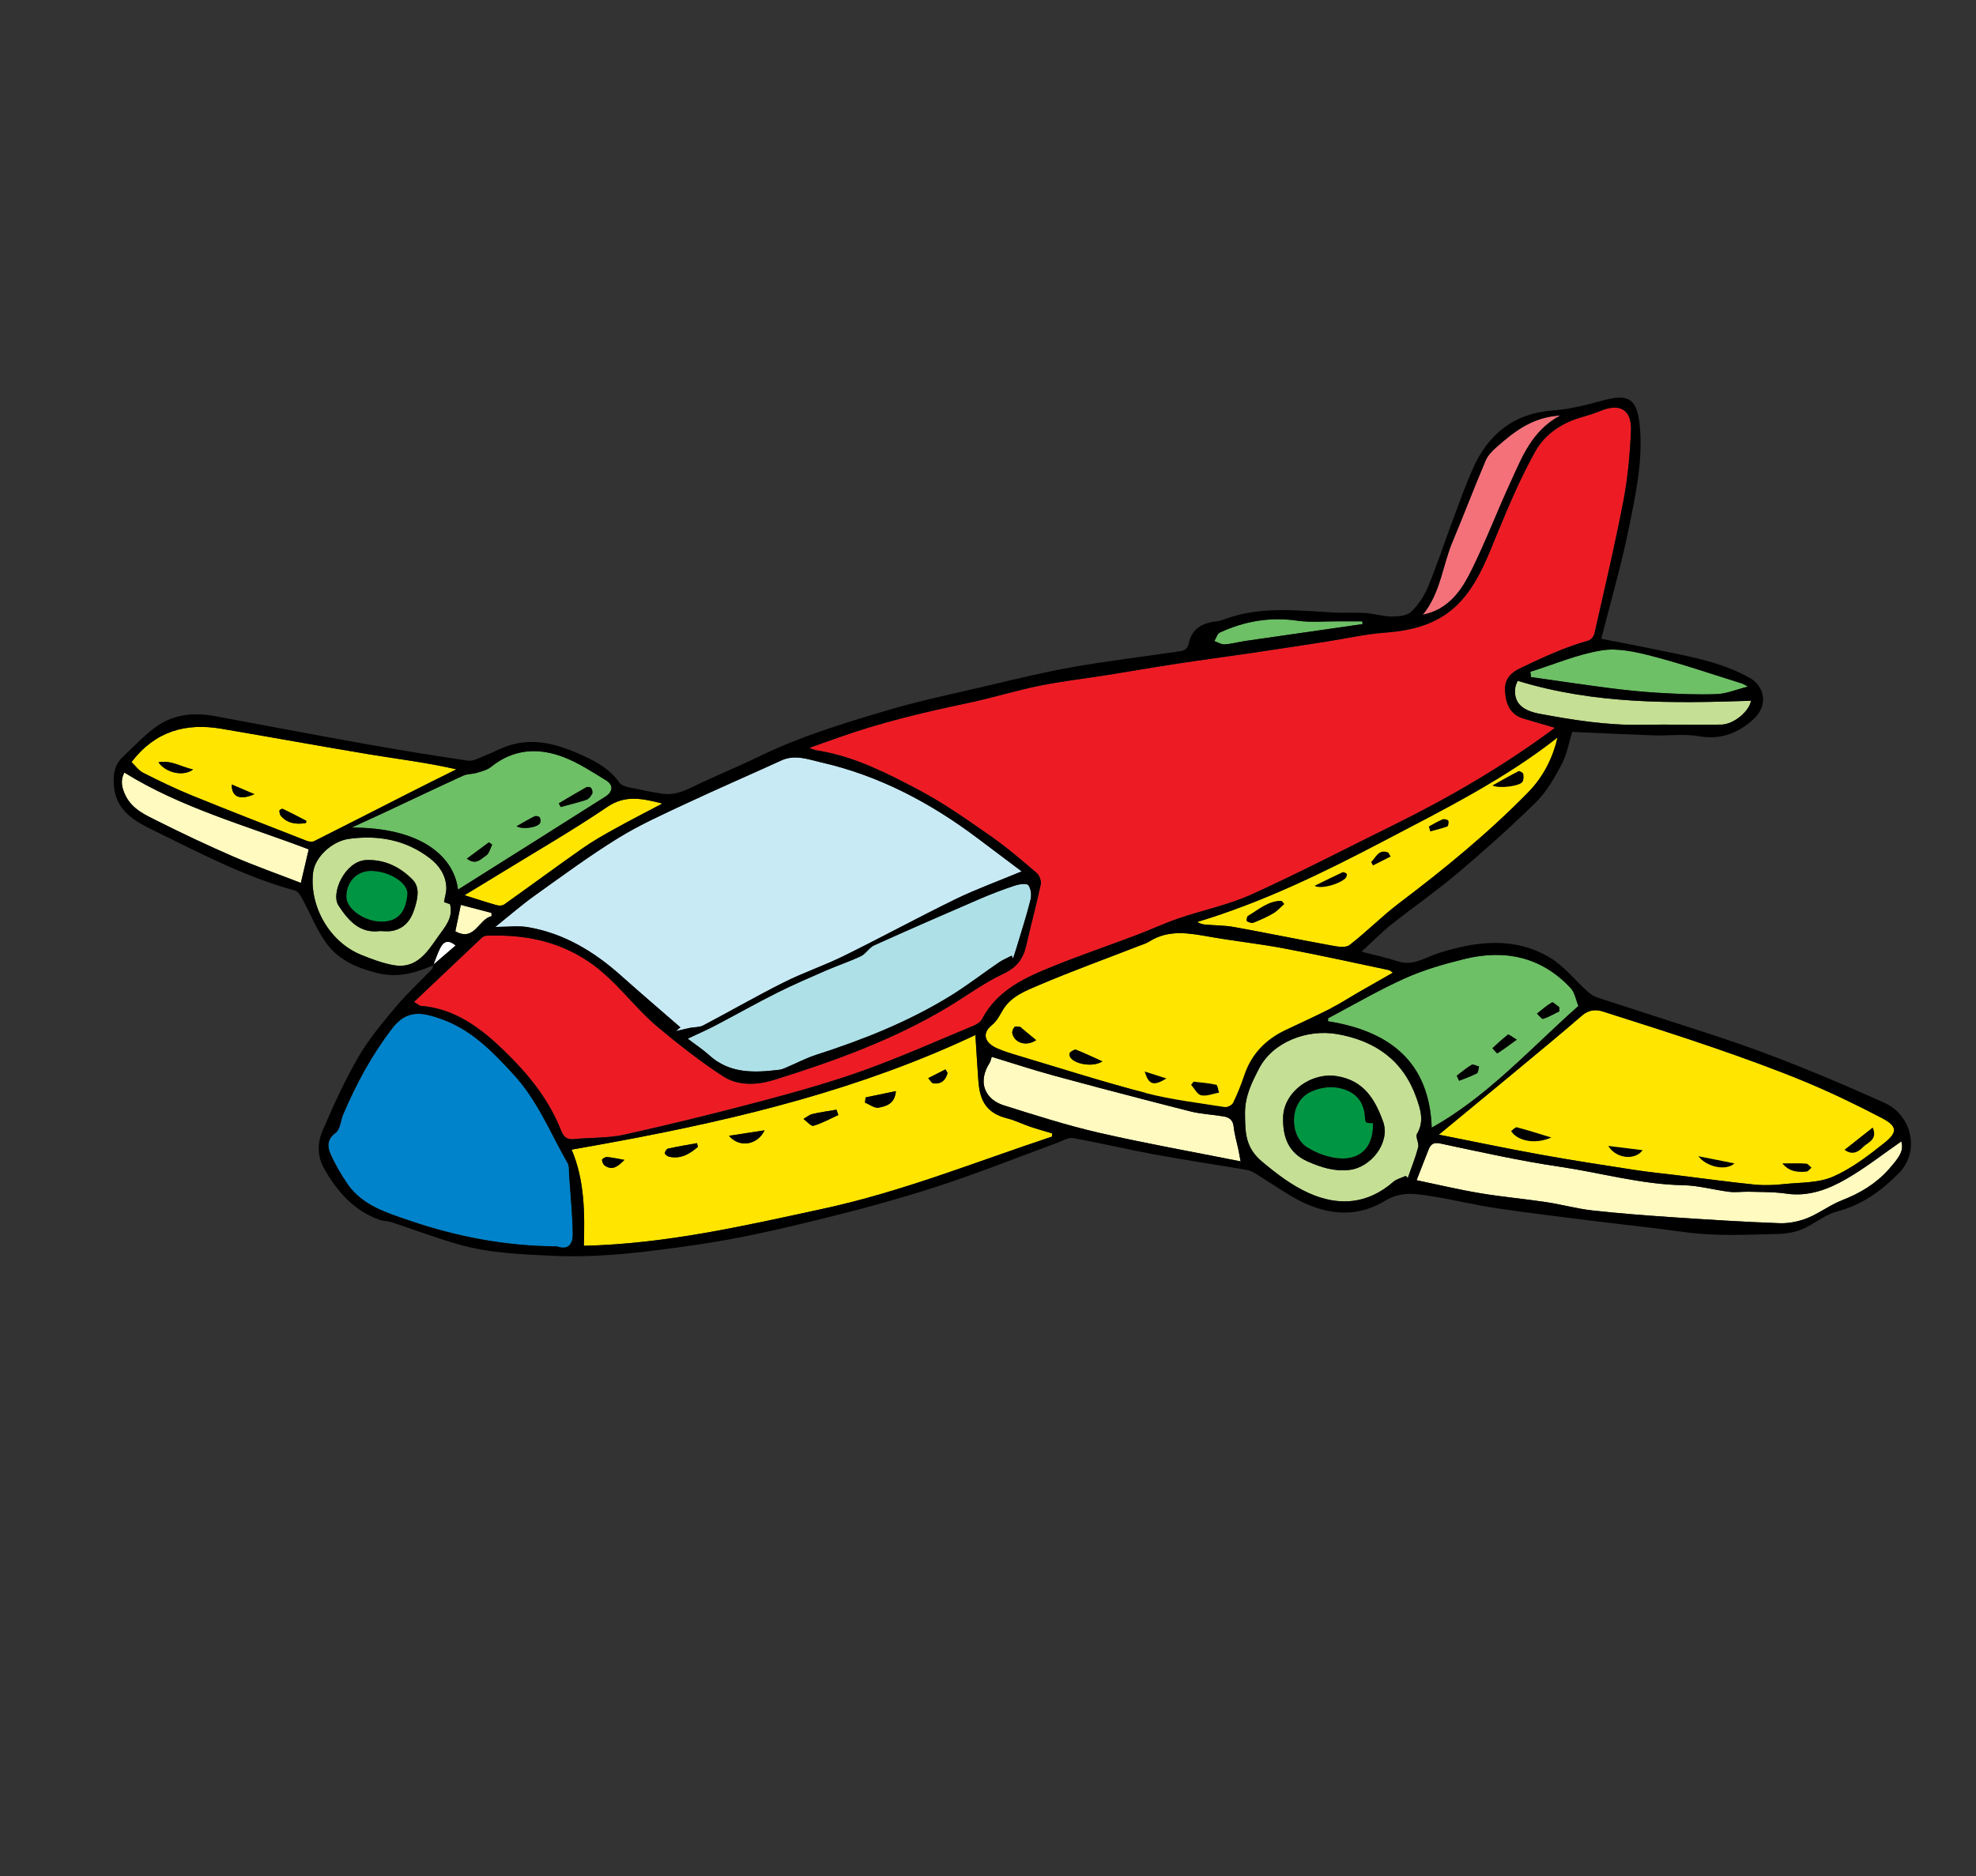 <?xml version="1.0" encoding="utf-8"?>
<!-- Generator: Adobe Illustrator 17.0.0, SVG Export Plug-In . SVG Version: 6.00 Build 0)  -->
<!DOCTYPE svg PUBLIC "-//W3C//DTD SVG 1.1//EN" "http://www.w3.org/Graphics/SVG/1.1/DTD/svg11.dtd">
<svg
    xmlns="http://www.w3.org/2000/svg"
    xmlns:xlink="http://www.w3.org/1999/xlink"
    xmlns:svg="http://www.w3.org/2000/svg"
    xmlns:inkscape="http://www.inkscape.org/namespaces/inkscape"
    xmlns:sodipodi="http://sodipodi.sourceforge.net/DTD/sodipodi-0.dtd"
    xmlns:ns1="http://sozi.baierouge.fr"
    xmlns:dc="http://purl.org/dc/elements/1.1/"
    xmlns:cc="http://web.resource.org/cc/"
    xmlns:rdf="http://www.w3.org/1999/02/22-rdf-syntax-ns#"
    version="1.1"
    id="Layer_1"
    x="0px"
    y="0px"
    width="620.767px"
    height="589.535px"
    viewBox="0 0 620.767 589.535"
    enable-background="new 0 0 620.767 589.535"
    xml:space="preserve"
  >
<rect x="0" y="0" width="620.767" height="589.535" fill="#333333" stroke="none"/>
<g
    >
	<g
        id="XMLID_14_"
      >
		<g
        >
			<path
            d="M579.456,361.285c2.986-2.356,5.831-4.608,8.869-7.003c1.673,3.875-1.57,4.66-3.025,6.153     C583.923,361.864,581.966,363.177,579.456,361.285z"
        />
			<path
            d="M567.433,365.623c0.579,0.039,1.107,0.837,1.661,1.287c-0.541,0.438-1.056,1.21-1.622,1.249     c-2.613,0.193-5.239,0.167-7.569-2.6C563.057,365.559,565.258,365.468,567.433,365.623z"
        />
			<path
            d="M544.907,365.559c-2.6,2.484-8.869,1.133-11.366-2.266C537.84,364.155,541.367,364.851,544.907,365.559z"
        />
			<path
            fill="#C5DF94"
            d="M476.786,213.922c24.213,7.427,48.748,7.106,73.295,6.269c-0.502,3.218-5.329,7.44-9.345,7.492     c-8.303,0.129-16.618-0.103-24.921,0.064c-10.877,0.219-21.536-1.48-32.155-3.463c-5.87-1.094-8.225-3.81-7.62-8.264     C476.13,215.274,476.542,214.578,476.786,213.922z"
        />
			<path
            fill="#6DC065"
            d="M519.329,206.237c9.41,2.459,18.613,5.638,27.907,8.522c0.386,0.116,0.734,0.373,1.905,0.978     c-3.772,0.953-6.758,2.253-9.796,2.369c-6.063,0.232-12.152-0.051-18.214-0.399c-5.213-0.296-10.414-0.85-15.601-1.506     c-8.2-1.056-16.387-2.291-24.573-3.45c-0.064-0.554-0.129-1.107-0.193-1.661c7.466-2.343,14.803-5.509,22.449-6.732     C508.375,203.534,514.103,204.886,519.329,206.237z"
        />
			<path
            d="M516.047,361.401c-2.253,3.244-8.316,2.806-10.826-1.339C509.34,360.577,512.558,360.976,516.047,361.401z"
        />
			<path
            fill="#6DC065"
            d="M457.645,338.012c0.245,0.528,0.489,1.056,0.734,1.583c1.866-0.747,3.784-1.377,5.561-2.317     c0.476-0.245,0.502-1.39,0.721-2.137c-0.785-0.206-1.815-0.837-2.317-0.553C460.67,335.553,459.19,336.84,457.645,338.012z      M470.401,330.983c1.841-1.159,3.591-2.484,6.102-4.299c-1.558-0.914-2.549-1.764-2.768-1.596     c-1.712,1.326-3.282,2.832-4.891,4.286C469.384,329.941,470.273,331.061,470.401,330.983z M484.793,320.145     c1.789-0.579,3.437-1.57,5.136-2.407c-0.039-0.425-0.064-0.85-0.103-1.274c-0.785-0.528-1.918-1.686-2.266-1.48     c-1.686,0.965-3.167,2.304-4.711,3.514C483.505,319.089,484.368,320.286,484.793,320.145z M493.43,310.478     c1.326,1.416,1.648,3.772,2.42,5.625c-9.77,8.65-18.832,18.034-28.86,26.273c-5.381,4.415-11.032,8.509-17.21,11.971     c-0.721-20.634-13.168-30.379-32.593-33.442c0.026-0.322,0.039-0.631,0.052-0.953c0.682-0.36,1.364-0.721,2.047-1.094     c7.312-3.913,14.507-8.058,22.05-11.444c5.947-2.677,12.357-4.518,18.716-6.076C472.757,298.223,484.239,300.63,493.43,310.478z"
        />
			<path
            fill="#F4717A"
            d="M490.173,130.548c-8.946,4.853-11.933,12.962-15.46,20.596c-4.248,9.204-7.852,18.716-12.332,27.804     c-3.154,6.436-7.17,12.538-15.421,14.224c5.599-6.848,6.192-15.434,9.371-22.99c3.553-8.444,6.797-17.03,10.375-25.462     c0.695-1.648,2.124-3.089,3.514-4.299C475.705,135.606,481.369,131.062,490.173,130.548z"
        />
			<path
            d="M487.56,314.983c0.348-0.206,1.48,0.953,2.266,1.48c0.039,0.425,0.064,0.85,0.103,1.274     c-1.699,0.837-3.347,1.828-5.136,2.407c-0.425,0.142-1.287-1.056-1.944-1.648C484.394,317.287,485.874,315.948,487.56,314.983z"
        />
			<path
            d="M476.554,354.218c3.63,0.953,7.209,2.111,10.813,3.205c-5.046,2.304-10.736,1.094-12.666-2.034     C475.319,354.977,476.065,354.089,476.554,354.218z"
        />
			<path
            d="M476.503,326.684c-2.51,1.815-4.261,3.141-6.102,4.299c-0.129,0.077-1.017-1.043-1.558-1.609     c1.609-1.455,3.179-2.961,4.891-4.286C473.954,324.92,474.945,325.77,476.503,326.684z"
        />
			<path
            d="M478.55,243.168c0.167,0.798,0.154,1.854-0.257,2.523c-0.772,1.274-7.157,2.227-9.461,1.133     c2.999-1.673,5.574-3.179,8.225-4.518C477.365,242.151,478.46,242.769,478.55,243.168z"
        />
			<path
            d="M464.66,335.141c-0.219,0.747-0.245,1.892-0.721,2.137c-1.776,0.94-3.694,1.57-5.561,2.317     c-0.245-0.528-0.489-1.056-0.734-1.583c1.545-1.171,3.025-2.459,4.698-3.424C462.845,334.304,463.875,334.935,464.66,335.141z"
        />
			<path
            fill="#FFE500"
            d="M505.221,360.062c2.51,4.145,8.573,4.583,10.826,1.339C512.558,360.976,509.34,360.577,505.221,360.062z      M567.472,368.159c0.566-0.039,1.081-0.811,1.622-1.249c-0.554-0.451-1.081-1.249-1.661-1.287     c-2.175-0.154-4.377-0.064-7.53-0.064C562.233,368.326,564.859,368.352,567.472,368.159z M579.456,361.285     c2.51,1.892,4.467,0.579,5.844-0.85c1.455-1.493,4.698-2.278,3.025-6.153C585.287,356.677,582.443,358.929,579.456,361.285z      M474.701,355.389c1.931,3.128,7.62,4.338,12.666,2.034c-3.604-1.094-7.183-2.253-10.813-3.205     C476.065,354.089,475.319,354.977,474.701,355.389z M513.254,367.579c-9.834-1.519-19.669-3.025-29.452-4.801     c-10.401-1.879-20.75-4.068-31.782-6.243c5.458-4.518,10.71-8.83,15.859-13.091c3.089-2.549,6.14-5.072,9.191-7.608     c6.681-5.548,13.387-11.07,19.939-16.747c2.085-1.802,4.286-1.969,6.565-1.249c11.65,3.707,23.312,7.402,34.871,11.379     c9.603,3.321,19.193,6.771,28.577,10.658c8.264,3.437,16.348,7.337,24.277,11.495c4.686,2.459,4.904,4.377,0.811,7.646     c-5.085,4.068-10.427,8.174-16.322,10.736c-4.583,1.995-10.156,1.776-15.305,2.304c-2.163,0.232-4.377,0.373-6.565,0.322     c-0.901-0.013-1.802-0.064-2.703-0.154c-7.929-0.798-15.833-1.892-23.75-2.871C522.728,368.777,517.965,368.313,513.254,367.579z      M533.54,363.293c2.497,3.398,8.766,4.75,11.366,2.266C541.367,364.851,537.84,364.155,533.54,363.293z"
        />
			<path
            d="M453.178,257.456c0.502-0.206,1.596,0.026,1.815,0.412c0.257,0.438,0.013,1.712-0.309,1.841     c-1.738,0.644-3.579,1.056-5.381,1.545c-0.142-0.528-0.283-1.043-0.425-1.57C450.308,258.924,451.698,258.061,453.178,257.456z"
        />
			<path
            fill="#FFFAC0"
            d="M490.019,366.614c12.924,1.905,25.577,5.561,38.784,5.805c4.827,0.09,9.616,1.48,14.443,2.072     c2.047,0.257,4.145-0.09,6.217-0.026c1.467,0.051,2.935,0.064,4.402,0.09c2.446,0.051,4.891,0.142,7.286,0.502     c7.003,1.043,13.194-1.339,18.909-4.634c6.102-3.527,11.688-7.942,17.262-11.791c0.644,2.703-0.013,4.377-4.055,8.882     c-4.016,4.48-8.972,7.453-14.597,9.629c-3.81,1.493-7.183,4.132-10.993,5.651c-0.309,0.116-0.618,0.232-0.927,0.335     c-2.484,0.862-5.252,1.326-7.852,1.223c-11.276-0.412-22.539-1.133-33.803-1.892c-8.328-0.566-16.67-1.197-24.972-2.124     c-4.84-0.554-9.564-1.879-14.378-2.6c-6.912-1.043-13.889-1.648-20.776-2.806c-6.629-1.107-13.194-2.677-19.939-4.081     c1.364-3.488,2.536-6.578,3.772-9.641c0.682-1.699,1.532-2.356,3.759-1.879C465.008,361.967,477.443,364.773,490.019,366.614z"
        />
			<path
            d="M436.148,267.883c0.245,0.425,0.489,0.85,0.734,1.261c-1.854,0.94-3.707,1.867-5.561,2.806     c-0.193-0.36-0.373-0.721-0.566-1.081C432.261,269.35,433.11,266.673,436.148,267.883z"
        />
			<path
            fill="#009542"
            d="M431.359,352.918c0.18,8.895-5.587,12.924-14.584,10.349c-2.098-0.592-4.158-1.545-6.037-2.69     c-5.651-3.424-5.973-14.134,0.94-17.468c6.398-3.077,13.696-1.159,16.065,3.617c0.579,1.146,0.927,2.497,1.017,3.772     C428.927,352.866,428.824,352.866,431.359,352.918z"
        />
			<path
            fill="#C5DF94"
            d="M410.854,364.979c4.171,1.828,8.316,3.179,13.04,2.639c6.925-0.785,12.962-8.702,10.607-15.189     c-2.471-6.809-5.896-12.847-14.391-14.263c-8.225-1.377-17.082,5.072-17.017,13.297     C403.015,357.513,404.894,362.366,410.854,364.979z M445.159,356.278c-0.579,0.965,0.708,2.909,0.373,4.209     c-0.862,3.282-2.15,6.436-3.27,9.654c-0.206-0.219-0.412-0.425-0.631-0.644c-1.326,0.618-2.896,0.965-3.952,1.892     c-8.11,7.054-17.146,7.711-26.543,3.488c-5.316-2.381-9.937-5.934-14.533-9.757c-5.355-4.454-5.419-8.985-5.484-15.138     c-0.051-5.612,2.175-9.873,4.389-14.185c4.286-8.341,15.061-12.563,24.702-10.839c11.946,2.137,20.622,8.303,24.741,19.939     C446.227,348.515,447.514,352.326,445.159,356.278z"
        />
			<path
            d="M421.744,274.087c0.322-0.142,0.991,0.142,1.3,0.438c0.167,0.167,0.051,0.837-0.129,1.146     c-1.017,1.648-7.569,3.99-9.963,2.677C415.887,276.906,418.796,275.452,421.744,274.087z"
        />
			<path
            fill="#6DC065"
            d="M427.974,195.231c0.026,0.296,0.052,0.592,0.077,0.875c-12.267,1.764-24.535,3.514-36.789,5.291     c-2.188,0.322-4.351,0.94-6.552,1.081c-1.043,0.064-2.15-0.669-3.218-1.043c0.566-0.914,0.914-2.304,1.725-2.677     c7.723-3.566,15.73-4.969,24.29-3.733c4.158,0.605,8.47,0.18,12.718,0.206C422.812,195.244,425.387,195.231,427.974,195.231z"
        />
			<path
            d="M416.775,363.267c8.998,2.574,14.765-1.455,14.584-10.349c-2.536-0.052-2.433-0.052-2.6-2.42     c-0.09-1.274-0.438-2.626-1.017-3.772c-2.369-4.776-9.667-6.694-16.065-3.617c-6.912,3.334-6.591,14.044-0.94,17.468     C412.617,361.723,414.677,362.675,416.775,363.267z M434.5,352.429c2.356,6.488-3.681,14.404-10.607,15.189     c-4.724,0.541-8.869-0.811-13.04-2.639c-5.96-2.613-7.839-7.466-7.762-13.516c-0.064-8.225,8.792-14.674,17.017-13.297     C428.605,339.582,432.029,345.619,434.5,352.429z"
        />
			<path
            fill="#FFE500"
            d="M402.603,283.072c-4.196-0.013-7.209,2.793-10.568,4.75c-0.335,0.193-0.489,1.532-0.309,1.635     c0.592,0.348,1.493,0.682,2.047,0.463c2.137-0.85,4.261-1.789,6.243-2.948c1.261-0.747,2.278-1.931,3.411-2.909     C403.143,283.729,402.873,283.407,402.603,283.072z M423.044,274.525c-0.309-0.296-0.978-0.579-1.3-0.438     c-2.948,1.364-5.857,2.819-8.792,4.261c2.394,1.313,8.946-1.03,9.963-2.677C423.095,275.362,423.211,274.692,423.044,274.525z      M436.148,267.883c-3.038-1.21-3.887,1.467-5.394,2.986c0.193,0.36,0.373,0.721,0.566,1.081c1.854-0.94,3.707-1.866,5.561-2.806     C436.637,268.733,436.393,268.308,436.148,267.883z M454.993,257.868c-0.219-0.386-1.313-0.618-1.815-0.412     c-1.48,0.605-2.871,1.467-4.299,2.227c0.142,0.528,0.283,1.043,0.425,1.57c1.802-0.489,3.643-0.901,5.381-1.545     C455.006,259.58,455.251,258.306,454.993,257.868z M478.55,243.168c-0.09-0.399-1.184-1.017-1.493-0.862     c-2.652,1.339-5.226,2.845-8.225,4.518c2.304,1.094,8.689,0.142,9.461-1.133C478.704,245.022,478.717,243.966,478.55,243.168z      M489.324,231.712c-1.416,6.102-4.299,12.203-9.229,17.236c-12.525,12.808-26.337,24.097-40.599,34.884     c-5.406,4.093-10.182,8.998-15.55,13.13c-1.236,0.94-3.81,0.489-5.677,0.142c-10.221-1.866-20.403-3.965-30.623-5.818     c-2.948-0.528-5.999-0.489-8.985-0.759c-0.837-0.064-1.661-0.283-2.549-0.824c20.609-6.204,39.737-15.55,58.647-25.474     C453.654,254.328,472.744,244.803,489.324,231.712z"
        />
			<path
            d="M392.034,287.822c3.36-1.957,6.372-4.763,10.568-4.75c0.27,0.335,0.541,0.656,0.824,0.991     c-1.133,0.978-2.15,2.163-3.411,2.909c-1.982,1.159-4.106,2.098-6.243,2.948c-0.554,0.219-1.455-0.116-2.047-0.463     C391.545,289.354,391.7,288.015,392.034,287.822z"
        />
			<path
            fill="#FFFAC0"
            d="M389.743,364.928c-15.305-3.051-29.954-5.651-44.435-8.972c-10.066-2.317-19.965-5.484-29.825-8.586     c-3.978-1.249-6.179-3.9-6.449-7.054c-0.154-1.982,0.451-4.158,1.854-6.32c0.296-0.451,0.36-1.03,0.669-1.918     c6.694,2.034,13.259,4.209,19.926,6.011c9.281,2.523,18.575,4.982,27.882,7.389c4.866,1.274,9.732,2.51,14.597,3.746     c3.398,0.862,6.99,0.978,10.465,1.583c1.686,0.296,2.909,1.068,3.128,3.167c0.257,2.497,1.004,4.943,1.532,7.414     C389.254,362.186,389.396,362.997,389.743,364.928z"
        />
			<path
            d="M382.084,340.844c0.463,0.103,0.605,1.622,0.888,2.484c-1.879,0.348-3.875,1.197-5.625,0.85     c-1.223-0.245-2.111-2.137-3.167-3.295c0.27-0.335,0.528-0.669,0.785-1.004C377.347,340.161,379.754,340.316,382.084,340.844z"
        />
			<path
            d="M366.47,338.874c-4.106,2.51-5.625,2.008-6.861-2.188C362.299,337.548,364.385,338.218,366.47,338.874z"
        />
			<path
            d="M445.532,360.487c0.335-1.3-0.953-3.244-0.373-4.209c2.356-3.952,1.068-7.762-0.206-11.379     c-4.119-11.637-12.795-17.802-24.741-19.939c-9.641-1.725-20.416,2.497-24.702,10.839c-2.214,4.312-4.441,8.573-4.389,14.185     c0.064,6.153,0.129,10.684,5.484,15.138c4.595,3.823,9.217,7.376,14.533,9.757c9.397,4.222,18.433,3.566,26.543-3.488     c1.056-0.927,2.626-1.274,3.952-1.892c0.219,0.219,0.425,0.425,0.631,0.644C443.382,366.923,444.67,363.769,445.532,360.487z      M485.745,377.736c4.814,0.721,9.538,2.047,14.378,2.6c8.303,0.927,16.644,1.558,24.972,2.124     c11.263,0.759,22.527,1.48,33.803,1.892c2.6,0.103,5.368-0.36,7.852-1.223l0.875,2.42c-0.451,0.232-0.914,0.451-1.377,0.656     c-2.291,0.978-4.943,1.455-7.453,1.519c-9.809,0.232-19.617,0.798-29.426-0.553c-9.114-1.274-18.292-2.214-27.431-3.36     c-10.607-1.339-21.227-2.587-31.795-4.158c-6.668-0.978-13.233-2.639-19.888-3.681c-5.11-0.811-9.899-1.854-15.215,1.377     c-9.809,5.947-19.978,4.119-29.529-1.583c-3.797-2.266-7.453-4.763-11.212-7.093c-0.824-0.515-1.789-0.927-2.729-1.081     c-0.734-0.129-1.48-0.245-2.214-0.373l0.386-2.291c-0.348-1.931-0.489-2.742-0.656-3.54c-0.528-2.471-1.274-4.917-1.532-7.414     c-0.219-2.098-1.442-2.871-3.128-3.167c-3.476-0.605-7.067-0.721-10.465-1.583c-4.866-1.236-9.732-2.471-14.597-3.746     l0.528-2.047c8.122,2.124,16.541,3.089,24.844,4.415c0.824,0.129,2.291-0.605,2.639-1.326c1.352-2.793,2.51-5.702,3.501-8.65     c2.253-6.707,6.745-11.289,13.04-14.263c4.763-2.253,9.564-4.454,14.263-6.835l1.107,2.085c-0.682,0.373-1.364,0.734-2.047,1.094     c-0.013,0.322-0.026,0.631-0.052,0.953c19.424,3.064,31.872,12.808,32.593,33.442c6.179-3.463,11.83-7.556,17.21-11.971     l0.888,1.068c-5.149,4.261-10.401,8.573-15.859,13.091c11.032,2.175,21.381,4.364,31.782,6.243     c9.783,1.776,19.617,3.282,29.452,4.801c4.711,0.734,9.474,1.197,14.211,1.776c7.917,0.978,15.82,2.072,23.75,2.871     c0.901,0.09,1.802,0.142,2.703,0.154l-0.051,2.175c-1.467-0.026-2.935-0.039-4.402-0.09c-2.072-0.064-4.171,0.283-6.217,0.026     c-4.827-0.592-9.616-1.982-14.443-2.072c-13.207-0.245-25.861-3.9-38.784-5.805c-12.576-1.841-25.011-4.647-37.459-7.286     c-2.227-0.476-3.076,0.18-3.759,1.879c-1.236,3.064-2.407,6.153-3.772,9.641c6.745,1.403,13.31,2.974,19.939,4.081     C471.856,376.088,478.833,376.693,485.745,377.736z"
        />
			<path
            fill="#FFE500"
            d="M318.018,324.637c0.605,3.051,4.364,4.312,7.492,2.201c-1.635-1.339-3.064-2.523-4.48-3.707     c-0.167-0.142-0.309-0.412-0.489-0.425c-0.605-0.077-1.48-0.335-1.776-0.039C318.289,323.118,317.902,324.032,318.018,324.637z      M336.155,332.077c1.146,2.227,7.106,3.437,10.156,1.429c-3.128-1.403-5.651-2.626-8.264-3.643     c-0.463-0.18-1.364,0.412-1.879,0.85C335.937,330.906,335.962,331.704,336.155,332.077z M359.609,336.686     c1.236,4.196,2.755,4.698,6.861,2.188C364.385,338.218,362.299,337.548,359.609,336.686z M382.972,343.328     c-0.283-0.862-0.425-2.381-0.888-2.484c-2.33-0.528-4.737-0.682-7.118-0.965c-0.257,0.335-0.515,0.669-0.785,1.004     c1.056,1.159,1.944,3.051,3.167,3.295C379.098,344.525,381.093,343.675,382.972,343.328z M437.564,305.638     c-3.9,2.227-7.62,4.338-11.328,6.475c-2.69,1.558-5.291,3.27-8.058,4.66c-4.698,2.381-9.5,4.583-14.263,6.835     c-6.295,2.974-10.787,7.556-13.04,14.263c-0.991,2.948-2.15,5.857-3.501,8.65c-0.348,0.721-1.815,1.455-2.639,1.326     c-8.303-1.326-16.721-2.291-24.844-4.415c-13.542-3.527-26.89-7.814-40.316-11.817c-2.111-0.631-4.235-1.3-6.256-2.175     c-3.939-1.699-4.982-4.673-1.815-7.247c1.879-1.519,2.574-3.295,3.643-5.02c2.626-4.171,7.041-5.844,11.122-7.582     c10.349-4.415,20.956-8.251,31.447-12.332c1.133-0.438,2.33-0.785,3.347-1.429c6.256-3.952,12.808-2.549,19.437-1.403     c7.646,1.326,15.37,2.163,22.99,3.604c10.967,2.06,21.857,4.48,32.786,6.784C436.676,304.891,436.998,305.264,437.564,305.638z"
        />
			<path
            d="M338.048,329.863c2.613,1.017,5.136,2.24,8.264,3.643c-3.051,2.008-9.011,0.798-10.156-1.429     c-0.193-0.373-0.219-1.171,0.013-1.364C336.683,330.275,337.584,329.683,338.048,329.863z"
        />
			<path
            fill="#FFE500"
            d="M255.561,353.742c2.69-0.785,5.213-2.201,7.801-3.385c-0.193-0.553-0.386-1.107-0.579-1.661     c-2.523,0.438-5.072,0.759-7.556,1.352c-1.004,0.232-1.879,1.017-2.806,1.545C253.476,352.364,254.789,353.961,255.561,353.742z      M323.605,354.025c2.291,0.772,4.634,1.416,6.938,2.111c-0.026,0.335-0.051,0.669-0.077,1.017     c-23.827,7.904-47.126,17.313-71.866,22.655c-24.702,5.342-49.301,11.044-75.188,11.65c0.309-10.195,0.257-20.622-3.836-30.224     c4.866-0.85,9.732-1.725,14.584-2.626c38.476-7.17,76.295-16.412,112.26-33.391c0.296,4.673,0.579,9.41,0.914,14.147     c0.026,0.373,0.052,0.734,0.103,1.094c0.566,5.599,2.574,9.358,9.011,10.967C318.906,352.03,321.198,353.214,323.605,354.025z      M190.067,366.305c2.343,1.545,4.003,0.27,6.102-1.841c-2.201-0.386-3.849-0.759-5.522-0.901     c-0.502-0.039-1.519,0.605-1.519,0.927C189.14,365.108,189.552,365.958,190.067,366.305z M210.251,363.473     c3.656,0.798,6.423-0.888,8.985-3.102c-0.09-0.386-0.18-0.772-0.257-1.171c-3.051,0.554-6.102,1.056-9.127,1.725     c-0.438,0.09-1.017,0.991-0.978,1.467C208.912,362.804,209.71,363.344,210.251,363.473z M297.68,337.136     c-0.219-0.373-0.438-0.734-0.656-1.107c-1.802,0.914-3.617,1.841-5.419,2.755c0.554,0.579,1.056,1.596,1.661,1.648     C295.71,340.689,297.126,339.389,297.68,337.136z M276.016,348.052c2.317-0.463,5.072-1.107,5.432-5.2     c-3.398,0.708-6.462,1.339-9.526,1.982c-0.064,0.541-0.116,1.094-0.18,1.635C273.184,347.048,274.741,348.297,276.016,348.052z      M229.019,356.895c3.334,3.926,9.011,2.832,11.173-1.725C236.485,355.737,233.061,356.278,229.019,356.895z"
        />
			<path
            d="M321.03,323.131c1.416,1.184,2.845,2.368,4.48,3.707c-3.128,2.111-6.887,0.85-7.492-2.201     c-0.116-0.605,0.27-1.519,0.747-1.969c0.296-0.296,1.171-0.039,1.776,0.039C320.721,322.719,320.863,322.99,321.03,323.131z"
        />
			<path
            fill="#AEE0E8"
            d="M323.734,282.776c-1.326,5.239-2.999,10.388-4.557,15.563c-0.283,0.953-0.618,1.892-0.927,2.832     c-0.142-0.296-0.296-0.592-0.451-0.875c-1.352,0.708-2.793,1.3-4.055,2.163c-5.033,3.437-9.873,7.196-15.061,10.401     c-13.168,8.135-27.457,13.812-42.144,18.549c-3.411,1.094-6.629,2.806-9.95,4.209c-0.618,0.257-1.274,0.476-1.931,0.553     c-7.814,0.927-15.485,1.236-21.896-4.634c-1.892-1.725-4.068-3.128-6.719-5.162c3.102-1.467,5.947-2.703,8.676-4.132     c6.488-3.398,12.86-7.003,19.386-10.285c5.059-2.536,10.285-4.776,15.473-7.041c3.604-1.558,7.363-2.793,10.903-4.48     c1.558-0.747,2.574-2.677,4.132-3.385c11.006-4.969,22.063-9.796,33.146-14.572c3.63-1.57,7.35-2.986,11.122-4.235     c1.326-0.438,3.669-0.759,4.184-0.09C323.914,279.249,324.107,281.335,323.734,282.776z"
        />
			<path
            d="M389.743,364.928l-0.386,2.291c-8.882-1.48-17.777-2.832-26.633-4.454c-8.573-1.583-17.056-3.617-25.629-5.149     c-1.519-0.27-3.334,0.888-4.969,1.48c-0.27,0.103-0.554,0.206-0.824,0.309l-0.837-2.253c0.026-0.348,0.052-0.682,0.077-1.017     c-2.304-0.695-4.647-1.339-6.938-2.111c-2.407-0.811-4.698-1.995-7.157-2.6c-6.436-1.609-8.444-5.368-9.011-10.967l1.596-0.142     c0.27,3.154,2.471,5.805,6.449,7.054c9.86,3.102,19.759,6.269,29.825,8.586C359.789,359.277,374.438,361.877,389.743,364.928z"
        />
			<path
            fill="#C8EAF5"
            d="M320.966,273.804c-7.582,3.167-14.366,5.612-20.802,8.74c-11.791,5.754-23.312,12.036-35.077,17.828     c-6.179,3.038-12.782,5.265-18.935,8.354c-8.534,4.274-16.798,9.049-25.243,13.49c-1.197,0.631-2.793,0.489-4.184,0.772     c-1.493,0.309-2.961,0.682-4.441,1.03c0.489-0.399,0.978-0.798,1.467-1.197c-6.166-5.368-12.383-10.658-18.472-16.103     c-8.509-7.633-17.996-13.426-29.413-15.382c-3.012-0.515-6.192-0.077-10.285-0.077c4.647-3.72,8.431-7.028,12.512-9.937     c8.599-6.14,17.133-12.435,26.131-17.996c6.758-4.171,14.095-7.453,21.317-10.839c9.925-4.647,19.991-8.998,29.954-13.555     c4.299-1.957,8.483-0.296,12.46,0.618c18.266,4.158,34.485,12.757,49.366,23.994     C311.595,266.763,315.869,269.968,320.966,273.804z"
        />
			<path
            d="M297.68,337.136c-0.554,2.253-1.969,3.553-4.415,3.295c-0.605-0.051-1.107-1.068-1.661-1.648     c1.802-0.914,3.617-1.841,5.419-2.755C297.242,336.403,297.461,336.763,297.68,337.136z"
        />
			<path
            d="M281.448,342.852c-0.36,4.093-3.115,4.737-5.432,5.2c-1.274,0.245-2.832-1.004-4.274-1.583     c0.064-0.541,0.116-1.094,0.18-1.635C274.986,344.19,278.05,343.56,281.448,342.852z"
        />
			<path
            d="M255.227,350.047c2.484-0.592,5.033-0.914,7.556-1.352c0.193,0.553,0.386,1.107,0.579,1.661     c-2.587,1.184-5.11,2.6-7.801,3.385c-0.772,0.219-2.085-1.377-3.141-2.15C253.347,351.064,254.223,350.279,255.227,350.047z"
        />
			<path
            d="M240.192,355.171c-2.163,4.557-7.839,5.651-11.173,1.725C233.061,356.278,236.485,355.737,240.192,355.171z"
        />
			<path
            d="M210.251,363.473c-0.541-0.129-1.339-0.669-1.377-1.081c-0.039-0.476,0.541-1.377,0.978-1.467     c3.025-0.669,6.076-1.171,9.127-1.725c0.077,0.399,0.167,0.785,0.257,1.171C216.674,362.585,213.906,364.271,210.251,363.473z"
        />
			<path
            d="M483.66,224.284c10.62,1.982,21.278,3.682,32.155,3.463c8.303-0.167,16.618,0.064,24.921-0.064     c4.016-0.051,8.843-4.274,9.345-7.492c-24.548,0.837-49.082,1.159-73.295-6.269c-0.245,0.656-0.656,1.352-0.747,2.098     C475.435,220.474,477.79,223.19,483.66,224.284z M489.324,231.712c-16.58,13.091-35.669,22.617-54.566,32.516     c-18.91,9.925-38.038,19.27-58.647,25.474c0.888,0.541,1.712,0.759,2.549,0.824c2.986,0.27,6.037,0.232,8.985,0.759     c10.221,1.854,20.403,3.952,30.623,5.818c1.866,0.348,4.441,0.798,5.677-0.142c5.368-4.132,10.143-9.036,15.55-13.13     c14.263-10.787,28.075-22.076,40.599-34.884C485.024,243.915,487.908,237.813,489.324,231.712z M503.213,204.358     c-7.646,1.223-14.983,4.389-22.449,6.732c0.064,0.554,0.129,1.107,0.193,1.661c8.187,1.159,16.374,2.394,24.573,3.45     c5.188,0.656,10.388,1.21,15.601,1.506c6.063,0.348,12.151,0.631,18.214,0.399c3.038-0.116,6.024-1.416,9.796-2.369     c-1.171-0.605-1.519-0.862-1.905-0.978c-9.294-2.883-18.498-6.063-27.907-8.522C514.103,204.886,508.375,203.534,503.213,204.358     z M195.744,356.574c14.443-3.205,28.834-6.732,43.148-10.53c10.864-2.883,21.741-5.921,32.323-9.706     c11.74-4.209,23.157-9.332,34.691-14.108c0.965-0.399,2.072-1.107,2.523-1.969c4.892-9.332,13.812-13.233,22.81-16.85     c8.419-3.385,17.017-6.32,25.5-9.526c4.518-1.699,8.895-3.772,13.452-5.329c7.633-2.613,15.679-4.235,22.977-7.543     c15.022-6.809,29.671-14.443,44.474-21.741c17.764-8.766,34.833-18.704,50.769-30.559c-3.334-0.978-6.578-1.931-9.835-2.883     c-4.389-1.287-5.625-5.007-5.805-8.753c-0.142-3.076,1.068-5.355,4.801-7.144c7.003-3.36,13.941-6.604,21.42-8.689     c0.824-0.232,1.738-1.429,1.944-2.343l2.42,0.618c-0.103,0.399-0.206,0.798-0.309,1.197c5.651,1.107,11.353,2.175,17.017,3.36     c10.169,2.124,20.544,3.784,29.684,8.972c4.428,2.51,6.153,8.534,0.837,13.207c-4.724,4.158-10.118,6.256-16.811,5.085     c-4.621-0.811-9.513-0.116-14.275-0.27c-8.457-0.296-16.914-0.721-25.577-1.094c-1.017,3.257-1.622,6.938-3.27,10.079     c-2.227,4.235-4.698,8.637-8.058,11.958c-7.904,7.788-16.219,15.189-24.689,22.359c-6.694,5.677-13.941,10.684-20.815,16.142     c-3.012,2.394-5.715,5.175-9.358,8.522c4.351,1.146,7.929,1.879,11.379,3.025c4.917,1.635,8.753-1.313,12.988-2.639     c11.791-3.694,23.685-5.175,34.82,1.493c4.467,2.665,7.865,7.093,11.817,10.633c0.914,0.824,2.021,1.558,3.167,1.931     c12.486,4.093,25.024,8.058,37.51,12.164c17.983,5.908,35.412,13.156,52.661,20.918c8.431,3.797,11.25,15.189,4.48,22.05     c-5.664,5.728-11.585,9.976-19.424,12.061c-3.36,0.875-6.307,3.231-9.5,4.879l-0.875-2.42c0.309-0.103,0.618-0.219,0.927-0.335     c3.81-1.519,7.183-4.158,10.993-5.651c5.625-2.175,10.581-5.149,14.597-9.629c4.042-4.505,4.698-6.179,4.055-8.882     c-5.574,3.849-11.16,8.264-17.262,11.791c-5.715,3.295-11.907,5.677-18.909,4.634c-2.394-0.36-4.84-0.451-7.286-0.502     l0.051-2.175c2.188,0.051,4.402-0.09,6.565-0.322c5.149-0.528,10.723-0.309,15.305-2.304c5.896-2.562,11.238-6.668,16.322-10.736     c4.093-3.27,3.875-5.188-0.811-7.646c-7.929-4.158-16.013-8.058-24.277-11.495c-9.384-3.887-18.974-7.337-28.577-10.658     c-11.559-3.978-23.222-7.672-34.871-11.379c-2.278-0.721-4.48-0.553-6.565,1.249c-6.552,5.677-13.259,11.199-19.939,16.747     c-3.051,2.536-6.102,5.059-9.191,7.608l-0.888-1.068c10.028-8.238,19.09-17.622,28.86-26.273     c-0.772-1.854-1.094-4.209-2.42-5.625c-9.191-9.847-20.673-12.255-33.378-9.139c-6.359,1.558-12.769,3.398-18.716,6.076     c-7.543,3.385-14.739,7.53-22.05,11.444l-1.107-2.085c2.768-1.39,5.368-3.102,8.058-4.66c3.707-2.137,7.427-4.248,11.328-6.475     c-0.566-0.373-0.888-0.747-1.287-0.824c-10.929-2.304-21.819-4.724-32.786-6.784c-7.62-1.442-15.344-2.278-22.99-3.604     c-6.629-1.146-13.181-2.549-19.437,1.403c-1.017,0.644-2.214,0.991-3.347,1.429c-10.491,4.081-21.098,7.917-31.447,12.332     c-4.081,1.738-8.496,3.411-11.122,7.582c-1.068,1.725-1.764,3.501-3.643,5.02c-3.167,2.574-2.124,5.548,1.815,7.247     c2.021,0.875,4.145,1.545,6.256,2.175c13.426,4.003,26.775,8.29,40.316,11.817l-0.528,2.047     c-9.307-2.407-18.601-4.866-27.882-7.389c-6.668-1.802-13.233-3.978-19.926-6.011c-0.309,0.888-0.373,1.467-0.669,1.918     c-1.403,2.163-2.008,4.338-1.854,6.32l-1.596,0.142c-0.051-0.36-0.077-0.721-0.103-1.094c-0.335-4.737-0.618-9.474-0.914-14.147     c-35.965,16.979-73.784,26.221-112.26,33.391l-0.309-1.673C194.482,356.831,195.113,356.715,195.744,356.574z"
        />
			<path
            d="M190.646,363.563c1.673,0.142,3.321,0.515,5.522,0.901c-2.098,2.111-3.759,3.385-6.102,1.841     c-0.515-0.348-0.927-1.197-0.94-1.815C189.127,364.168,190.144,363.525,190.646,363.563z"
        />
			<path
            fill="#6DC065"
            d="M146.661,269.814c2.922,2.214,4.492-0.013,6.037-0.978c0.978-0.605,1.3-2.253,1.918-3.424     c-0.348-0.245-0.682-0.489-1.03-0.734C151.411,266.287,149.236,267.896,146.661,269.814z M162.288,259.632     c2.163,1.159,6.784,0.309,7.402-1.094c0.219-0.489,0.116-1.352-0.206-1.764c-0.257-0.322-1.184-0.451-1.609-0.245     C166.06,257.431,164.322,258.486,162.288,259.632z M186.025,249.411c0.219-0.463,0.013-1.352-0.335-1.815     c-0.219-0.296-1.146-0.425-1.532-0.206c-2.896,1.622-5.741,3.347-8.599,5.033c0.193,0.386,0.386,0.772,0.579,1.159     c2.716-0.747,5.458-1.403,8.122-2.291C184.995,251.033,185.652,250.158,186.025,249.411z M177.066,237.903     c4.711,1.815,9.049,4.673,13.374,7.337c2.459,1.519,1.957,3.669-0.232,5.059c-15.228,9.68-30.52,19.283-46.315,29.233     c-1.429-11.173-12.705-19.566-33.442-19.476c3.797-1.751,6.784-3.102,9.757-4.492c8.419-3.939,16.798-7.942,25.256-11.817     c1.3-0.592,2.922-0.489,4.338-0.914c1.532-0.476,3.257-0.875,4.454-1.854C161.271,235.303,169.098,234.852,177.066,237.903z"
        />
			<path
            d="M184.158,247.39c0.386-0.219,1.313-0.09,1.532,0.206c0.348,0.463,0.554,1.352,0.335,1.815     c-0.373,0.747-1.03,1.622-1.764,1.879c-2.665,0.888-5.406,1.545-8.122,2.291c-0.193-0.386-0.386-0.772-0.579-1.159     C178.417,250.737,181.262,249.012,184.158,247.39z"
        />
			<path
            fill="#ED1C24"
            d="M184.776,302.072c8.676,5.793,14.353,14.443,22.179,20.918c6.501,5.381,13.168,10.645,20.235,15.228     c4.789,3.115,10.942,2.703,16.013,1.107c18.884-5.908,37.51-12.628,54.605-22.887c5.78-3.476,11.25-7.569,17.313-10.414     c4.209-1.957,6.282-4.621,7.247-8.843c1.467-6.449,3.218-12.847,4.595-19.334c0.232-1.081-0.476-2.858-1.352-3.604     c-4.698-4.003-9.397-8.058-14.469-11.585c-7.286-5.072-14.584-10.246-22.411-14.391c-9.732-5.136-19.617-10.234-30.662-12.229     c-1.171-0.206-2.381-0.283-3.759-1.068c2.999-1.068,5.999-2.124,9.011-3.192c13.323-4.75,27.058-8.007,40.883-10.903     c7.466-1.57,14.777-3.862,22.243-5.381c6.925-1.416,13.992-2.214,20.995-3.321c7.427-1.184,14.842-2.484,22.269-3.617     c7.337-1.133,14.713-2.085,22.05-3.167c8.238-1.21,16.477-2.471,24.702-3.746c6.23-0.965,12.435-2.394,18.704-2.858     c9.796-0.734,18.472-3.257,24.96-11.276c4.994-6.179,7.569-13.465,10.555-20.634c3.501-8.47,7.131-16.94,11.572-24.934     c3.064-5.509,8.393-9.088,14.675-10.864c2.021-0.566,4.042-1.21,5.986-2.008c6.024-2.446,9.732-0.322,9.448,6.256     c-0.309,7.414-0.991,14.906-2.394,22.192c-2.665,13.864-5.921,27.611-9.036,41.385c-0.206,0.914-1.12,2.111-1.944,2.343     c-7.479,2.085-14.417,5.329-21.42,8.689c-3.733,1.789-4.943,4.068-4.801,7.144c0.18,3.746,1.416,7.466,5.805,8.753     c3.257,0.953,6.501,1.905,9.835,2.883c-15.936,11.855-33.005,21.793-50.769,30.559c-14.803,7.299-29.452,14.932-44.474,21.741     c-7.299,3.308-15.344,4.93-22.977,7.543c-4.557,1.558-8.933,3.63-13.452,5.329c-8.483,3.205-17.082,6.14-25.5,9.526     c-8.998,3.617-17.918,7.517-22.81,16.85c-0.451,0.862-1.558,1.57-2.523,1.969c-11.534,4.776-22.951,9.899-34.691,14.108     c-10.581,3.784-21.458,6.822-32.323,9.706c-14.314,3.797-28.705,7.324-43.148,10.53c-0.631,0.142-1.261,0.257-1.892,0.36     c-4.467,0.695-9.114,0.541-13.645,1.004c-2.587,0.27-3.398-1.313-4.145-3.205c-3.849-9.577-10.337-17.455-17.558-24.458     c-7.273-7.054-15.434-13.374-26.311-14.211c-0.399-0.039-0.772-0.438-2.137-1.236c7.196-6.822,14.16-13.439,21.149-20.029     c0.386-0.36,0.953-0.759,1.442-0.772C164.129,293.589,174.839,295.43,184.776,302.072z"
        />
			<path
            fill="#0083CA"
            d="M138.539,320.171c9.487,3.321,16.09,10.169,22.733,17.378c7.633,8.277,11.637,18.485,17.056,27.933     c0.566,0.978,0.373,2.394,0.451,3.604c0.438,6.243,1.068,12.499,1.159,18.755c0.039,2.574-1.094,5.213-4.969,3.797     c-15.82-0.064-31.409-2.986-46.444-8.148c-6.99-2.394-14.584-4.673-19.231-11.289c-2.137-3.064-4.055-6.359-5.535-9.783     c-0.965-2.214-0.953-4.531,1.712-6.488c1.416-1.03,1.519-3.784,2.33-5.715c4.081-9.603,8.959-18.652,15.382-27.045     C127.919,316.965,132.862,318.188,138.539,320.171z"
        />
			<path
            d="M169.484,256.774c0.322,0.412,0.425,1.274,0.206,1.764c-0.618,1.403-5.239,2.253-7.402,1.094     c2.034-1.146,3.772-2.201,5.587-3.102C168.3,256.324,169.226,256.452,169.484,256.774z"
        />
			<path
            fill="#FFE500"
            d="M158.375,284.218c-0.566,0.399-1.635,0.412-2.356,0.206c-3.128-0.875-6.23-1.918-10.105-3.128     c4.132-2.51,7.698-4.647,11.25-6.835c11.238-6.912,22.694-13.503,33.61-20.905c5.702-3.875,10.98-2.652,17.313-1.068     c-5.291,2.793-10.169,5.291-14.971,7.955c-3.476,1.931-6.951,3.887-10.195,6.179     C174.671,272.401,166.588,278.387,158.375,284.218z"
        />
			<path
            fill="#FFFAC0"
            d="M154.372,286.844c0.026,0.348,0.051,0.682,0.077,1.03c-4.119,0.901-5.316,8.148-11.405,4.763     c0.566-2.729,1.107-5.355,1.725-8.303C147.936,285.158,151.154,285.994,154.372,286.844z"
        />
			<path
            d="M154.616,265.411c-0.618,1.171-0.94,2.819-1.918,3.424c-1.545,0.965-3.115,3.192-6.037,0.978     c2.574-1.918,4.75-3.527,6.925-5.136C153.934,264.922,154.269,265.167,154.616,265.411z"
        />
			<path
            fill="#FFFFFF"
            d="M138.281,297.914c0.991-1.957,2.446-2.871,4.84-0.811c-2.356,2.034-4.647,4.016-6.938,5.986     C136.865,301.364,137.445,299.575,138.281,297.914z"
        />
			<path
            fill="#C5DF94"
            d="M119.359,292.559c1.326,0,2.574,0.18,3.746-0.039c3.784-0.695,5.896-3.192,7.041-6.758     c1.043-3.231,1.918-6.822-0.515-9.332c-3.862-3.952-8.727-6.423-14.597-6.179c-6.642,0.296-11.199,10.44-8.702,14.263     C109.383,289.161,112.961,293.396,119.359,292.559z M141.371,284.115c1.133,4.402-1.738,7.312-3.836,10.324     c-3.373,4.84-6.797,10.156-13.967,8.83c-3.437-0.631-6.797-1.892-10.053-3.218c-10.195-4.106-16.425-15.588-15.151-25.938     c0.592-4.801,5.947-9.835,11.341-10.542c9.165-1.223,17.751,0.322,25.256,6.05c3.012,2.291,5.085,5.316,5.252,9.242     c0.051,1.39-0.425,2.806-0.721,4.583C139.787,283.549,140.624,283.858,141.371,284.115z"
        />
			<path
            fill="#FFFFFF"
            d="M136.183,303.089c-0.026,0.077-0.064,0.154-0.09,0.232c0,0-0.077-0.077-0.09-0.077     C136.067,303.192,136.119,303.14,136.183,303.089z"
        />
			<path
            fill="#009542"
            d="M116.488,273.65c5.651-0.026,11.868,3.784,11.508,7.402c-0.489,5.033-2.51,8.547-8.11,8.56     c-5.406,0.013-11.019-3.99-11.083-7.723C108.713,277.203,112.009,273.676,116.488,273.65z"
        />
			<path
            d="M116.488,273.65c-4.48,0.026-7.775,3.553-7.685,8.238c0.064,3.733,5.677,7.736,11.083,7.723     c5.599-0.013,7.62-3.527,8.11-8.56C128.357,277.434,122.139,273.624,116.488,273.65z M106.332,284.514     c-2.497-3.823,2.06-13.967,8.702-14.263c5.87-0.245,10.736,2.227,14.597,6.179c2.433,2.51,1.558,6.102,0.515,9.332     c-1.146,3.566-3.257,6.063-7.041,6.758c-1.171,0.219-2.42,0.039-3.746,0.039C112.961,293.396,109.383,289.161,106.332,284.514z"
        />
			<path
            fill="#FFE500"
            d="M49.771,239.538c2.459,3.385,7.839,4.531,10.903,2.253C56.928,241.005,53.903,238.778,49.771,239.538z      M72.812,246.515c-0.077,3.849,2.471,5.072,7.106,3.038C77.176,248.381,75.065,247.48,72.812,246.515z M88.285,256.439     c2.137,2.368,4.879,2.652,7.826,2.175c0.051-0.296,0.18-0.669,0.116-0.695c-2.459-1.287-4.917-2.574-7.427-3.772     c-0.219-0.103-1.017,0.373-1.017,0.566C87.796,255.294,87.912,256.027,88.285,256.439z M98.75,264.279     c-0.631,0.322-1.673,0.206-2.381-0.064c-12.049-4.711-24.11-9.384-36.094-14.263c-5.2-2.111-10.272-4.583-15.292-7.118     c-1.455-0.734-2.497-2.266-3.669-3.385c7.479-9.757,17.082-12.357,28.216-10.465c15.601,2.639,31.177,5.509,46.791,8.097     c8.946,1.467,17.944,2.562,27.058,4.66c-5.046,2.51-10.092,5.007-15.099,7.556C118.432,254.29,108.61,259.336,98.75,264.279z"
        />
			<path
            d="M96.111,258.615c-2.948,0.476-5.69,0.193-7.826-2.175c-0.373-0.412-0.489-1.146-0.502-1.725     c0-0.193,0.798-0.669,1.017-0.566c2.51,1.197,4.969,2.484,7.427,3.772C96.292,257.945,96.163,258.319,96.111,258.615z"
        />
			<path
            d="M79.918,249.553c-4.634,2.034-7.183,0.811-7.106-3.038C75.065,247.48,77.176,248.381,79.918,249.553z"
        />
			<path
            d="M60.674,241.791c-3.064,2.278-8.444,1.133-10.903-2.253C53.903,238.778,56.928,241.005,60.674,241.791z"
        />
			<path
            fill="#FFFAC0"
            d="M39.074,242.756c17.905,11.122,38.154,16.605,57.913,24.136c-0.734,3.128-1.532,6.539-2.471,10.542     c-7.157-2.78-14.314-5.303-21.265-8.303c-8.007-3.476-15.91-7.209-23.711-11.122c-3.81-1.918-7.891-3.669-10.04-7.904     C38.224,247.57,37.748,245.15,39.074,242.756z"
        />
			<path
            d="M319.177,298.339c1.558-5.175,3.231-10.324,4.557-15.563c0.373-1.442,0.18-3.527-0.669-4.621     c-0.515-0.669-2.858-0.348-4.184,0.09c-3.772,1.249-7.492,2.665-11.122,4.235c-11.083,4.776-22.141,9.603-33.146,14.572     c-1.558,0.708-2.574,2.639-4.132,3.385c-3.54,1.686-7.299,2.922-10.903,4.48c-5.188,2.266-10.414,4.505-15.473,7.041     c-6.526,3.282-12.898,6.887-19.386,10.285c-2.729,1.429-5.574,2.665-8.676,4.132c2.652,2.034,4.827,3.437,6.719,5.162     c6.41,5.87,14.082,5.561,21.896,4.634c0.656-0.077,1.313-0.296,1.931-0.553c3.321-1.403,6.539-3.115,9.95-4.209     c14.687-4.737,28.976-10.414,42.144-18.549c5.188-3.205,10.028-6.964,15.061-10.401c1.261-0.862,2.703-1.455,4.055-2.163     c0.154,0.283,0.309,0.579,0.451,0.875C318.559,300.231,318.894,299.292,319.177,298.339z M428.051,196.107     c-0.026-0.283-0.051-0.579-0.077-0.875c-2.587,0-5.162,0.013-7.749,0c-4.248-0.026-8.56,0.399-12.718-0.206     c-8.56-1.236-16.567,0.167-24.29,3.733c-0.811,0.373-1.159,1.764-1.725,2.677c1.068,0.373,2.175,1.107,3.218,1.043     c2.201-0.142,4.364-0.759,6.552-1.081C403.517,199.621,415.784,197.87,428.051,196.107z M490.173,130.548     c-8.805,0.515-14.469,5.059-19.952,9.873c-1.39,1.21-2.819,2.652-3.514,4.299c-3.579,8.431-6.822,17.017-10.375,25.462     c-3.179,7.556-3.772,16.142-9.371,22.99c8.251-1.686,12.267-7.788,15.421-14.224c4.48-9.088,8.084-18.601,12.332-27.804     C478.241,143.51,481.227,135.4,490.173,130.548z M154.372,286.844c-3.218-0.85-6.436-1.686-9.603-2.51     c-0.618,2.948-1.159,5.574-1.725,8.303c6.089,3.385,7.286-3.862,11.405-4.763C154.423,287.526,154.397,287.191,154.372,286.844z      M215.541,252.488c-7.221,3.385-14.559,6.668-21.317,10.839c-8.998,5.561-17.532,11.855-26.131,17.996     c-4.081,2.909-7.865,6.217-12.512,9.937c4.093,0,7.273-0.438,10.285,0.077c11.418,1.957,20.905,7.749,29.413,15.382     c6.089,5.445,12.306,10.736,18.472,16.103c-0.489,0.399-0.978,0.798-1.467,1.197c1.48-0.348,2.948-0.721,4.441-1.03     c1.39-0.283,2.986-0.142,4.184-0.772c8.444-4.441,16.708-9.217,25.243-13.49c6.153-3.089,12.757-5.316,18.935-8.354     c11.765-5.793,23.286-12.074,35.077-17.828c6.436-3.128,13.22-5.574,20.802-8.74c-5.097-3.836-9.371-7.041-13.645-10.259     c-14.88-11.238-31.1-19.836-49.366-23.994c-3.978-0.914-8.161-2.574-12.46-0.618C235.532,243.49,225.466,247.841,215.541,252.488     z M73.25,269.132c6.951,2.999,14.108,5.522,21.265,8.303c0.94-4.003,1.738-7.414,2.471-10.542     c-19.759-7.53-40.007-13.014-57.913-24.136c-1.326,2.394-0.85,4.814,0.425,7.35c2.15,4.235,6.23,5.986,10.04,7.904     C57.34,261.923,65.243,265.656,73.25,269.132z M208.088,252.488c-6.333-1.583-11.611-2.806-17.313,1.068     c-10.916,7.402-22.372,13.992-33.61,20.905c-3.553,2.188-7.118,4.325-11.25,6.835c3.875,1.21,6.977,2.253,10.105,3.128     c0.721,0.206,1.789,0.193,2.356-0.206c8.213-5.831,16.296-11.817,24.548-17.597c3.244-2.291,6.719-4.248,10.195-6.179     C197.919,257.778,202.798,255.281,208.088,252.488z M190.44,245.24c-4.325-2.665-8.663-5.522-13.374-7.337     c-7.968-3.051-15.794-2.6-22.81,3.076c-1.197,0.978-2.922,1.377-4.454,1.854c-1.416,0.425-3.038,0.322-4.338,0.914     c-8.457,3.875-16.837,7.878-25.256,11.817c-2.974,1.39-5.96,2.742-9.757,4.492c20.737-0.09,32.014,8.303,33.442,19.476     c15.794-9.95,31.087-19.553,46.315-29.233C192.397,248.909,192.899,246.759,190.44,245.24z M143.121,297.103     c-2.394-2.06-3.849-1.146-4.84,0.811c-0.837,1.661-1.416,3.45-2.098,5.175c-0.064,0.051-0.116,0.103-0.18,0.154     c0,0.039-0.013,0.077-0.013,0.116c-5.612,2.407-11.057,4.003-17.532,2.381c-6.475-1.635-12.164-4.145-15.975-9.435     c-3.064-4.222-4.994-9.255-7.517-13.876c-0.554-1.004-1.339-2.356-2.266-2.6c-15.833-4.274-30.237-11.958-44.834-19.09     c-5.419-2.652-11.019-5.818-11.958-12.86c-0.502-3.707-0.27-7.35,2.755-10.131c3.656-3.373,7.028-7.196,11.135-9.912     c5.303-3.501,11.534-3.965,17.79-2.806c15.576,2.896,31.138,5.87,46.727,8.65c10.89,1.944,21.806,3.733,32.747,5.342     c1.57,0.232,3.373-0.85,5.007-1.48c1.854-0.708,3.63-1.609,5.445-2.394c9.101-3.965,17.597-1.455,25.964,2.433     c4.235,1.969,8.135,4.145,11.019,8.238c1.159,1.635,4.57,1.751,7.015,2.369c2.021,0.528,4.119,0.772,6.192,1.146     c3.514,0.631,6.578-0.451,9.744-1.995c6.951-3.411,14.147-6.295,21.111-9.68c12.718-6.204,26.195-10.298,39.66-14.314     c10.349-3.089,20.956-5.291,31.486-7.762c9.036-2.111,18.047-4.351,27.174-5.96c11.019-1.944,22.14-3.27,33.211-4.904     c1.583-0.232,2.922-0.373,3.411-2.729c0.875-4.248,4.042-6.256,8.637-6.758c1.506-0.167,2.974-0.837,4.441-1.3     c10.723-3.411,21.638-2.047,32.529-1.455c3.308,0.18,6.642-0.077,9.95,0.154c2.729,0.18,5.419,1.081,8.135,1.094     c2.085,0.013,4.776-0.219,6.114-1.493c2.266-2.137,4.132-4.982,5.316-7.865c2.871-6.925,5.2-14.07,7.826-21.098     c1.982-5.303,3.887-10.633,6.166-15.807c4.853-11.045,12.924-17.622,25.436-18.51c5.368-0.373,10.697-1.841,15.923-3.231     c7.337-1.931,10.246-0.631,11.109,7.556c1.184,11.186-1.236,22.205-3.463,33.082c-2.24,10.967-5.355,21.767-8.264,33.159     l-2.42-0.618c3.115-13.773,6.372-27.521,9.036-41.385c1.403-7.286,2.085-14.777,2.394-22.192     c0.283-6.578-3.424-8.702-9.448-6.256c-1.944,0.798-3.965,1.442-5.986,2.008c-6.282,1.776-11.611,5.355-14.675,10.864     c-4.441,7.994-8.071,16.464-11.572,24.934c-2.986,7.17-5.561,14.456-10.555,20.634c-6.488,8.019-15.164,10.542-24.96,11.276     c-6.269,0.463-12.473,1.892-18.704,2.858c-8.225,1.274-16.464,2.536-24.702,3.746c-7.337,1.081-14.713,2.034-22.05,3.167     c-7.427,1.133-14.842,2.433-22.269,3.617c-7.003,1.107-14.069,1.905-20.995,3.321c-7.466,1.519-14.777,3.81-22.243,5.381     c-13.825,2.896-27.56,6.153-40.883,10.903c-3.012,1.068-6.011,2.124-9.011,3.192c1.377,0.785,2.587,0.862,3.759,1.068     c11.044,1.995,20.93,7.093,30.662,12.229c7.826,4.145,15.125,9.32,22.411,14.391c5.072,3.527,9.77,7.582,14.469,11.585     c0.875,0.747,1.583,2.523,1.352,3.604c-1.377,6.488-3.128,12.885-4.595,19.334c-0.965,4.222-3.038,6.887-7.247,8.843     c-6.063,2.845-11.534,6.938-17.313,10.414c-17.095,10.259-35.721,16.979-54.605,22.887c-5.072,1.596-11.225,2.008-16.013-1.107     c-7.067-4.583-13.735-9.847-20.235-15.228c-7.826-6.475-13.503-15.125-22.179-20.918c-9.937-6.642-20.647-8.483-32.129-8.045     c-0.489,0.013-1.056,0.412-1.442,0.772c-6.99,6.591-13.954,13.207-21.149,20.029c1.364,0.798,1.738,1.197,2.137,1.236     c10.877,0.837,19.038,7.157,26.311,14.211c7.221,7.003,13.709,14.88,17.558,24.458c0.747,1.892,1.558,3.476,4.145,3.205     c4.531-0.463,9.178-0.309,13.645-1.004l0.309,1.673c-4.853,0.901-9.719,1.776-14.584,2.626     c4.093,9.603,4.145,20.029,3.836,30.224c25.886-0.605,50.485-6.307,75.188-11.65c24.741-5.342,48.04-14.752,71.866-22.655     l0.837,2.253c-12.255,4.505-24.406,9.371-36.828,13.4c-12.19,3.952-24.599,7.324-37.06,10.375     c-12.435,3.038-24.947,5.96-37.587,7.801c-15.331,2.253-30.765,4.351-46.379,3.617c-9.796-0.476-19.63-0.824-29.104-3.501     c-7.209-2.034-14.224-4.711-21.342-7.054c-1.236-0.399-2.639-0.335-3.862-0.772c-8.045-2.896-13.22-8.882-17.313-16.065     c-2.24-3.926-2.124-8.135-0.502-11.907c3.385-7.891,6.964-15.769,11.263-23.183c3.308-5.702,7.646-10.839,11.894-15.91     c3.488-4.158,7.543-7.852,11.302-11.778c0.206-0.219,0.167-0.682,0.206-1.068c0.039-0.013,0.064-0.026,0.103-0.039     c0.026-0.077,0.064-0.154,0.09-0.232C138.474,301.119,140.766,299.137,143.121,297.103z M96.369,264.214     c0.708,0.27,1.751,0.386,2.381,0.064c9.86-4.943,19.682-9.989,29.529-14.983c5.007-2.549,10.053-5.046,15.099-7.556     c-9.114-2.098-18.111-3.192-27.058-4.66c-15.614-2.587-31.19-5.458-46.791-8.097c-11.135-1.892-20.737,0.708-28.216,10.465     c1.171,1.12,2.214,2.652,3.669,3.385c5.02,2.536,10.092,5.007,15.292,7.118C72.259,254.83,84.32,259.503,96.369,264.214z      M137.535,294.439c2.098-3.012,4.969-5.921,3.836-10.324c-0.747-0.257-1.583-0.566-1.879-0.669     c0.296-1.776,0.772-3.192,0.721-4.583c-0.167-3.926-2.24-6.951-5.252-9.242c-7.505-5.728-16.09-7.273-25.256-6.05     c-5.394,0.708-10.748,5.741-11.341,10.542c-1.274,10.349,4.956,21.832,15.151,25.938c3.257,1.326,6.616,2.587,10.053,3.218     C130.738,304.595,134.162,299.279,137.535,294.439z M105.47,355.93c-2.665,1.957-2.677,4.274-1.712,6.488     c1.48,3.424,3.398,6.719,5.535,9.783c4.647,6.616,12.242,8.895,19.231,11.289c15.035,5.162,30.623,8.084,46.444,8.148     c3.875,1.416,5.007-1.223,4.969-3.797c-0.09-6.256-0.721-12.512-1.159-18.755c-0.077-1.21,0.116-2.626-0.451-3.604     c-5.419-9.448-9.423-19.656-17.056-27.933c-6.642-7.209-13.246-14.057-22.733-17.378c-5.677-1.982-10.62-3.205-15.357,2.999     c-6.423,8.393-11.302,17.442-15.382,27.045C106.989,352.146,106.886,354.9,105.47,355.93z"
        />
		</g
      >
		<g
        >
		</g
      >
	</g
    >
</g
  >
</svg
>

